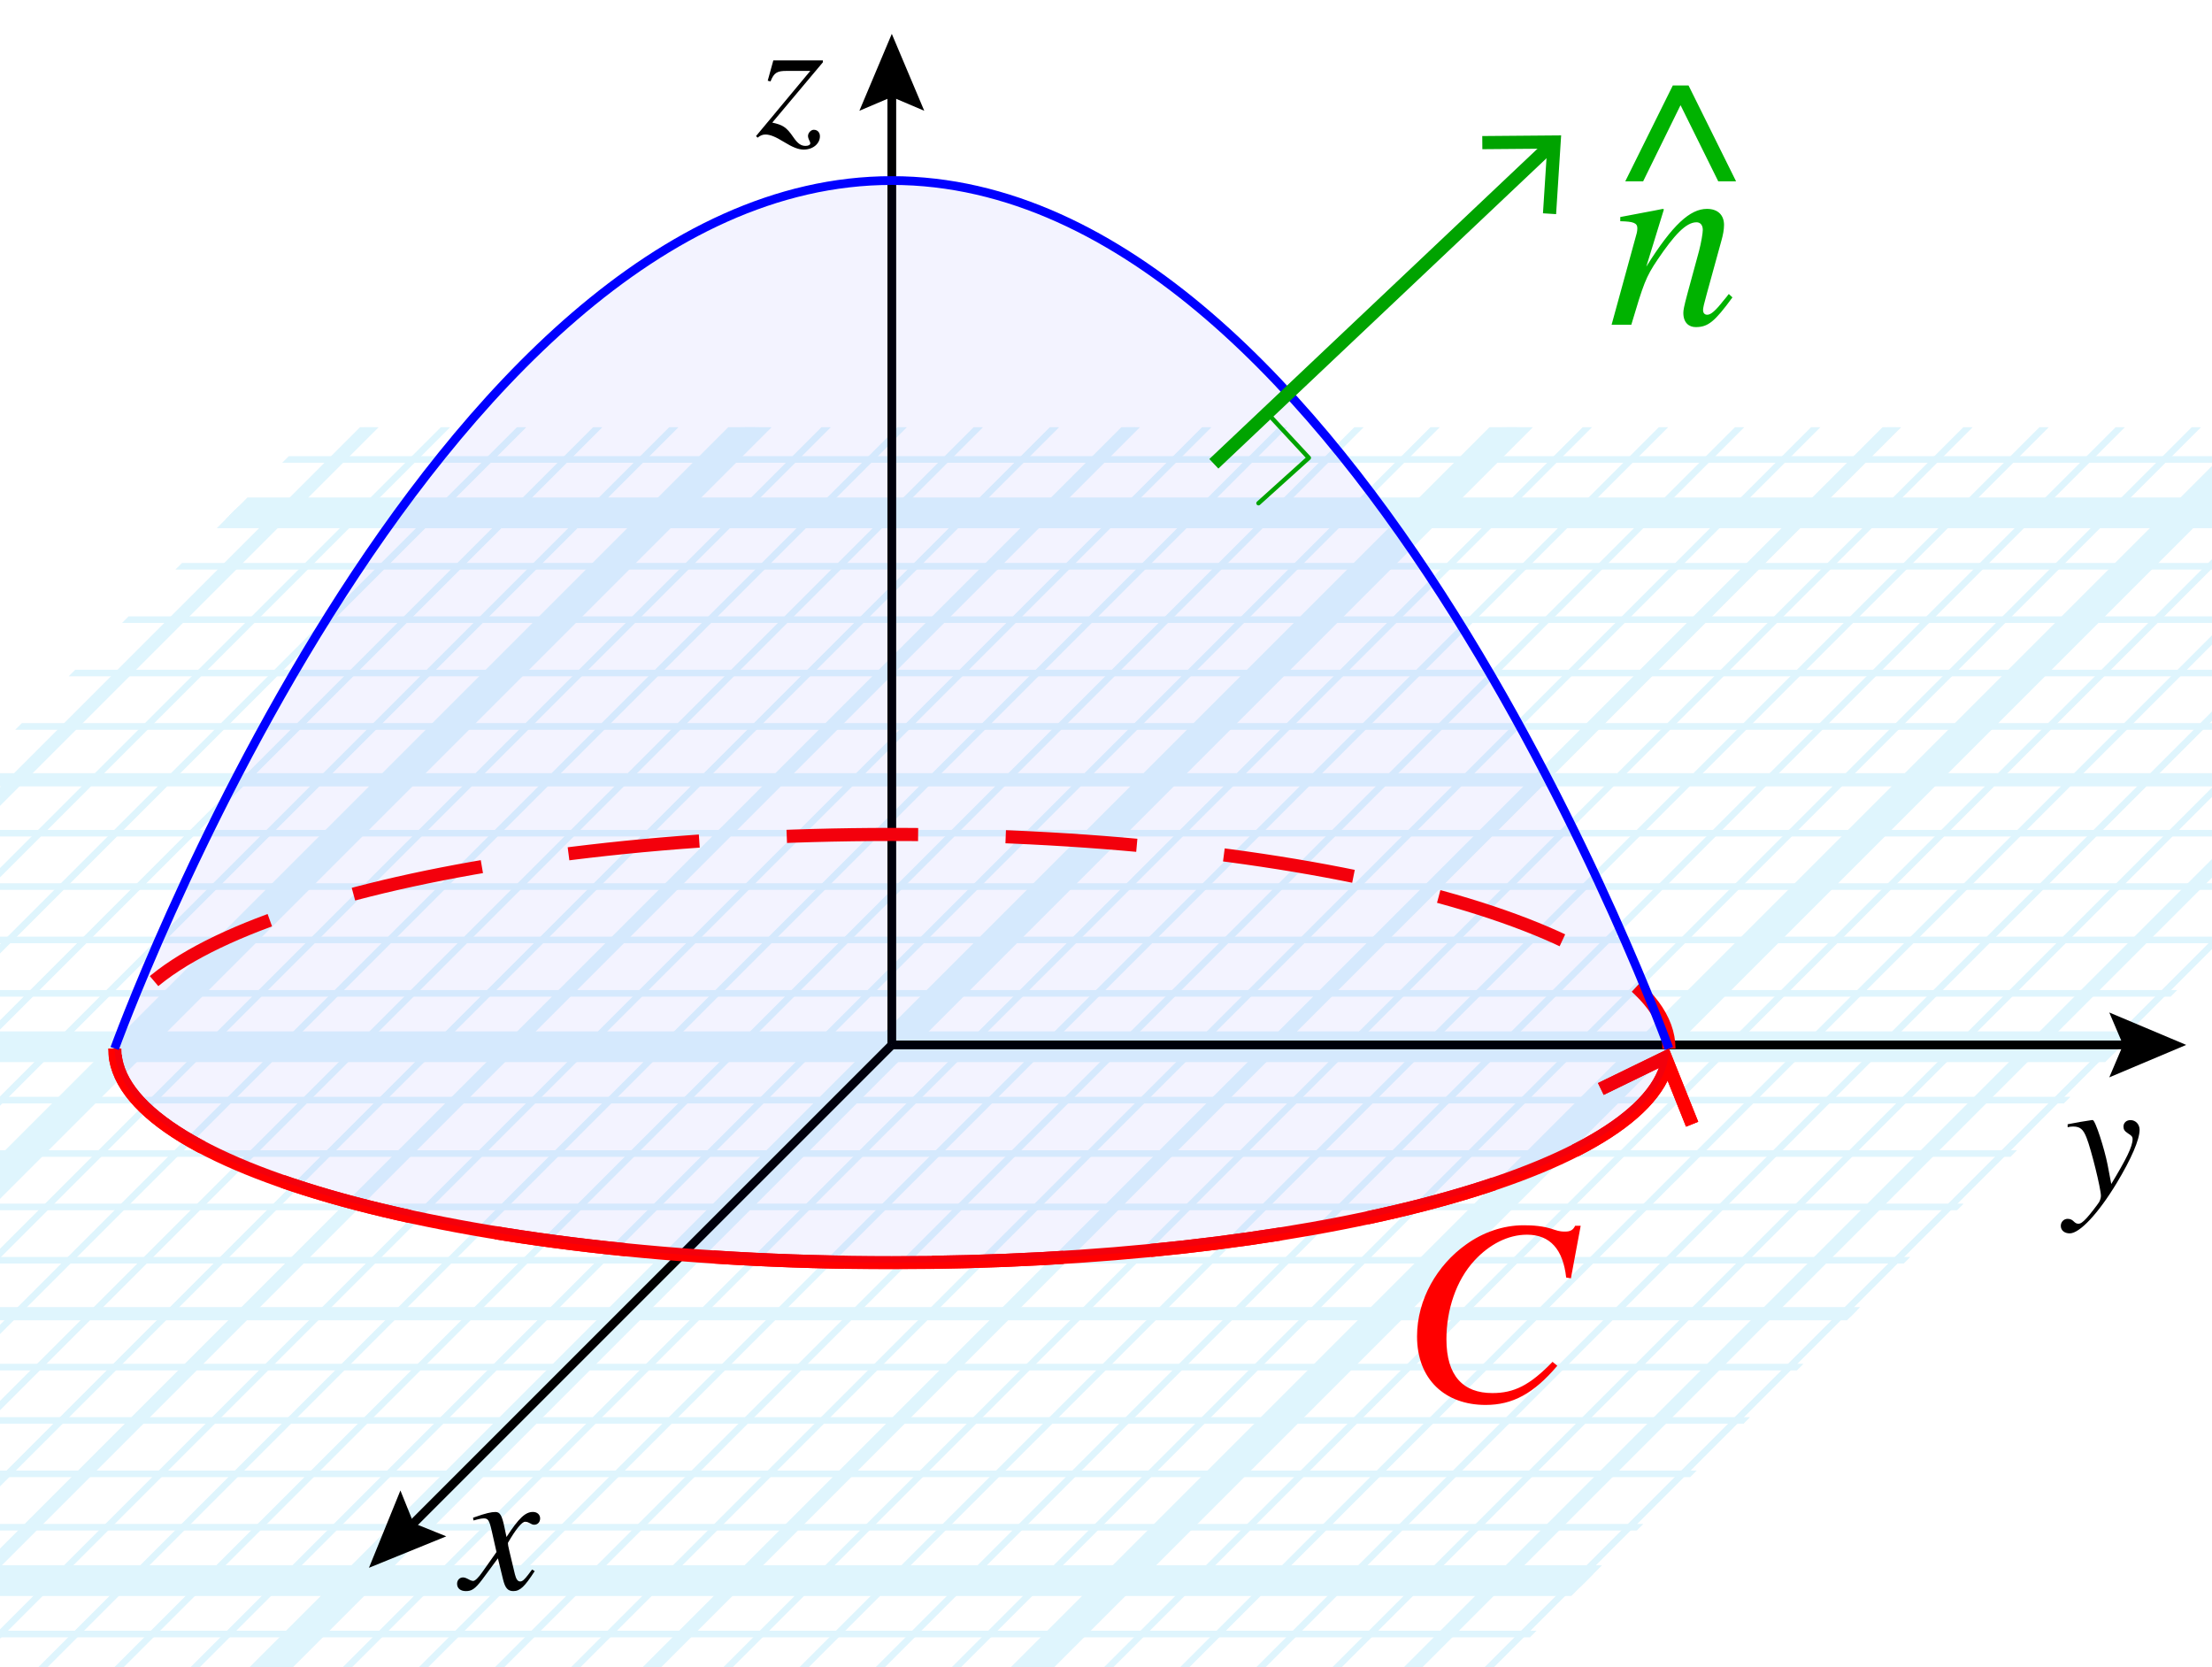 <?xml version="1.0" encoding="utf-8"?>
<!-- Generator: Adobe Illustrator 25.4.1, SVG Export Plug-In . SVG Version: 6.00 Build 0)  -->
<svg version="1.1" xmlns="http://www.w3.org/2000/svg" xmlns:xlink="http://www.w3.org/1999/xlink" x="0px" y="0px"
	 viewBox="0 0 50.503 38.061" enable-background="new 0 0 50.503 38.061" xml:space="preserve">
<g id="Graph_paper_slanted" opacity="0.5">
	<g id="Clipped_grid_00000003068028900943026870000011536296927355263674_">
		<defs>
			<polygon id="SVGID_1_" points="33.469,38.843 -21.835,38.843 7.254,9.755 62.558,9.755 			"/>
		</defs>
		<clipPath id="SVGID_00000141423568090280599170000011768275381313114301_">
			<use xlink:href="#SVGID_1_"  overflow="visible"/>
		</clipPath>
		
			<g id="Grid_00000142891597197125820610000009767860333217090727_" opacity="0.25" clip-path="url(#SVGID_00000141423568090280599170000011768275381313114301_)">
			<g id="Horizontal_1_mm_00000151508609497893311650000018408800186222605470_">
				
					<line fill="none" stroke="#00ABEB" stroke-width="0.15" stroke-miterlimit="10" x1="-13.861" y1="-11.45" x2="125.226" y2="-11.45"/>
				
					<line fill="none" stroke="#00ABEB" stroke-width="0.15" stroke-miterlimit="10" x1="-12.642" y1="-12.669" x2="126.445" y2="-12.669"/>
				
					<line fill="none" stroke="#00ABEB" stroke-width="0.15" stroke-miterlimit="10" x1="-85.776" y1="60.465" x2="53.311" y2="60.465"/>
				
					<line fill="none" stroke="#00ABEB" stroke-width="0.15" stroke-miterlimit="10" x1="-84.557" y1="59.246" x2="54.53" y2="59.246"/>
				
					<line fill="none" stroke="#00ABEB" stroke-width="0.15" stroke-miterlimit="10" x1="-83.338" y1="58.027" x2="55.749" y2="58.027"/>
				
					<line fill="none" stroke="#00ABEB" stroke-width="0.15" stroke-miterlimit="10" x1="-82.119" y1="56.808" x2="56.968" y2="56.808"/>
				
					<line fill="none" stroke="#00ABEB" stroke-width="0.15" stroke-miterlimit="10" x1="-80.9" y1="55.589" x2="58.187" y2="55.589"/>
				
					<line fill="none" stroke="#00ABEB" stroke-width="0.15" stroke-miterlimit="10" x1="-79.682" y1="54.371" x2="59.405" y2="54.371"/>
				
					<line fill="none" stroke="#00ABEB" stroke-width="0.15" stroke-miterlimit="10" x1="-78.463" y1="53.152" x2="60.624" y2="53.152"/>
				
					<line fill="none" stroke="#00ABEB" stroke-width="0.15" stroke-miterlimit="10" x1="-77.244" y1="51.933" x2="61.843" y2="51.933"/>
				
					<line fill="none" stroke="#00ABEB" stroke-width="0.15" stroke-miterlimit="10" x1="-76.025" y1="50.714" x2="63.062" y2="50.714"/>
				
					<line fill="none" stroke="#00ABEB" stroke-width="0.15" stroke-miterlimit="10" x1="-74.806" y1="49.495" x2="64.281" y2="49.495"/>
				
					<line fill="none" stroke="#00ABEB" stroke-width="0.15" stroke-miterlimit="10" x1="-73.587" y1="48.276" x2="65.5" y2="48.276"/>
				
					<line fill="none" stroke="#00ABEB" stroke-width="0.15" stroke-miterlimit="10" x1="-72.368" y1="47.057" x2="66.719" y2="47.057"/>
				
					<line fill="none" stroke="#00ABEB" stroke-width="0.15" stroke-miterlimit="10" x1="-71.149" y1="45.838" x2="67.938" y2="45.838"/>
				
					<line fill="none" stroke="#00ABEB" stroke-width="0.15" stroke-miterlimit="10" x1="-69.931" y1="44.619" x2="69.157" y2="44.619"/>
				<line fill="none" stroke="#00ABEB" stroke-width="0.15" stroke-miterlimit="10" x1="-68.711" y1="43.4" x2="70.376" y2="43.4"/>
				
					<line fill="none" stroke="#00ABEB" stroke-width="0.15" stroke-miterlimit="10" x1="-67.492" y1="42.181" x2="71.595" y2="42.181"/>
				
					<line fill="none" stroke="#00ABEB" stroke-width="0.15" stroke-miterlimit="10" x1="-66.274" y1="40.963" x2="72.813" y2="40.963"/>
				
					<line fill="none" stroke="#00ABEB" stroke-width="0.15" stroke-miterlimit="10" x1="-65.055" y1="39.744" x2="74.032" y2="39.744"/>
				
					<line fill="none" stroke="#00ABEB" stroke-width="0.15" stroke-miterlimit="10" x1="-63.836" y1="38.525" x2="75.251" y2="38.525"/>
				
					<line fill="none" stroke="#00ABEB" stroke-width="0.15" stroke-miterlimit="10" x1="-62.617" y1="37.306" x2="76.47" y2="37.306"/>
				
					<line fill="none" stroke="#00ABEB" stroke-width="0.15" stroke-miterlimit="10" x1="-61.398" y1="36.087" x2="77.689" y2="36.087"/>
				
					<line fill="none" stroke="#00ABEB" stroke-width="0.15" stroke-miterlimit="10" x1="-60.179" y1="34.868" x2="78.908" y2="34.868"/>
				
					<line fill="none" stroke="#00ABEB" stroke-width="0.15" stroke-miterlimit="10" x1="-58.96" y1="33.649" x2="80.127" y2="33.649"/>
				
					<line fill="none" stroke="#00ABEB" stroke-width="0.15" stroke-miterlimit="10" x1="-57.741" y1="32.43" x2="81.346" y2="32.43"/>
				
					<line fill="none" stroke="#00ABEB" stroke-width="0.15" stroke-miterlimit="10" x1="-56.523" y1="31.212" x2="82.565" y2="31.212"/>
				
					<line fill="none" stroke="#00ABEB" stroke-width="0.15" stroke-miterlimit="10" x1="-55.304" y1="29.993" x2="83.784" y2="29.993"/>
				
					<line fill="none" stroke="#00ABEB" stroke-width="0.15" stroke-miterlimit="10" x1="-54.084" y1="28.773" x2="85.003" y2="28.773"/>
				
					<line fill="none" stroke="#00ABEB" stroke-width="0.15" stroke-miterlimit="10" x1="-52.866" y1="27.555" x2="86.221" y2="27.555"/>
				
					<line fill="none" stroke="#00ABEB" stroke-width="0.15" stroke-miterlimit="10" x1="-51.647" y1="26.336" x2="87.44" y2="26.336"/>
				
					<line fill="none" stroke="#00ABEB" stroke-width="0.15" stroke-miterlimit="10" x1="-50.428" y1="25.117" x2="88.659" y2="25.117"/>
				
					<line fill="none" stroke="#00ABEB" stroke-width="0.15" stroke-miterlimit="10" x1="-49.209" y1="23.898" x2="89.878" y2="23.898"/>
				
					<line fill="none" stroke="#00ABEB" stroke-width="0.15" stroke-miterlimit="10" x1="-47.99" y1="22.679" x2="91.097" y2="22.679"/>
				
					<line fill="none" stroke="#00ABEB" stroke-width="0.15" stroke-miterlimit="10" x1="-46.771" y1="21.46" x2="92.316" y2="21.46"/>
				
					<line fill="none" stroke="#00ABEB" stroke-width="0.15" stroke-miterlimit="10" x1="-45.552" y1="20.241" x2="93.535" y2="20.241"/>
				
					<line fill="none" stroke="#00ABEB" stroke-width="0.15" stroke-miterlimit="10" x1="-44.333" y1="19.022" x2="94.754" y2="19.022"/>
				
					<line fill="none" stroke="#00ABEB" stroke-width="0.15" stroke-miterlimit="10" x1="-43.114" y1="17.803" x2="95.973" y2="17.803"/>
				
					<line fill="none" stroke="#00ABEB" stroke-width="0.15" stroke-miterlimit="10" x1="-41.896" y1="16.585" x2="97.191" y2="16.585"/>
				
					<line fill="none" stroke="#00ABEB" stroke-width="0.15" stroke-miterlimit="10" x1="-40.677" y1="15.366" x2="98.41" y2="15.366"/>
				
					<line fill="none" stroke="#00ABEB" stroke-width="0.15" stroke-miterlimit="10" x1="-39.458" y1="14.147" x2="99.629" y2="14.147"/>
				
					<line fill="none" stroke="#00ABEB" stroke-width="0.15" stroke-miterlimit="10" x1="-38.239" y1="12.928" x2="100.848" y2="12.928"/>
				
					<line fill="none" stroke="#00ABEB" stroke-width="0.15" stroke-miterlimit="10" x1="-37.02" y1="11.709" x2="102.067" y2="11.709"/>
				
					<line fill="none" stroke="#00ABEB" stroke-width="0.15" stroke-miterlimit="10" x1="-35.801" y1="10.49" x2="103.286" y2="10.49"/>
				
					<line fill="none" stroke="#00ABEB" stroke-width="0.15" stroke-miterlimit="10" x1="-34.582" y1="9.271" x2="104.505" y2="9.271"/>
				
					<line fill="none" stroke="#00ABEB" stroke-width="0.15" stroke-miterlimit="10" x1="-33.363" y1="8.052" x2="105.724" y2="8.052"/>
				
					<line fill="none" stroke="#00ABEB" stroke-width="0.15" stroke-miterlimit="10" x1="-32.144" y1="6.834" x2="106.943" y2="6.834"/>
				
					<line fill="none" stroke="#00ABEB" stroke-width="0.15" stroke-miterlimit="10" x1="-30.925" y1="5.615" x2="108.162" y2="5.615"/>
				
					<line fill="none" stroke="#00ABEB" stroke-width="0.15" stroke-miterlimit="10" x1="-29.706" y1="4.396" x2="109.381" y2="4.396"/>
				
					<line fill="none" stroke="#00ABEB" stroke-width="0.15" stroke-miterlimit="10" x1="-28.488" y1="3.177" x2="110.599" y2="3.177"/>
				
					<line fill="none" stroke="#00ABEB" stroke-width="0.15" stroke-miterlimit="10" x1="-27.269" y1="1.958" x2="111.818" y2="1.958"/>
				
					<line fill="none" stroke="#00ABEB" stroke-width="0.15" stroke-miterlimit="10" x1="-26.05" y1="0.739" x2="113.037" y2="0.739"/>
				
					<line fill="none" stroke="#00ABEB" stroke-width="0.15" stroke-miterlimit="10" x1="-24.831" y1="-0.48" x2="114.256" y2="-0.48"/>
				
					<line fill="none" stroke="#00ABEB" stroke-width="0.15" stroke-miterlimit="10" x1="-23.612" y1="-1.699" x2="115.475" y2="-1.699"/>
				
					<line fill="none" stroke="#00ABEB" stroke-width="0.15" stroke-miterlimit="10" x1="-22.393" y1="-2.918" x2="116.694" y2="-2.918"/>
				
					<line fill="none" stroke="#00ABEB" stroke-width="0.15" stroke-miterlimit="10" x1="-21.174" y1="-4.136" x2="117.913" y2="-4.136"/>
				
					<line fill="none" stroke="#00ABEB" stroke-width="0.15" stroke-miterlimit="10" x1="-19.955" y1="-5.356" x2="119.132" y2="-5.356"/>
				
					<line fill="none" stroke="#00ABEB" stroke-width="0.15" stroke-miterlimit="10" x1="-18.736" y1="-6.574" x2="120.351" y2="-6.574"/>
				
					<line fill="none" stroke="#00ABEB" stroke-width="0.15" stroke-miterlimit="10" x1="-17.517" y1="-7.793" x2="121.57" y2="-7.793"/>
				
					<line fill="none" stroke="#00ABEB" stroke-width="0.15" stroke-miterlimit="10" x1="-16.298" y1="-9.012" x2="122.789" y2="-9.012"/>
				
					<line fill="none" stroke="#00ABEB" stroke-width="0.15" stroke-miterlimit="10" x1="-15.08" y1="-10.231" x2="124.007" y2="-10.231"/>
			</g>
			<g id="Vertical_1_mm_00000181073523592228201180000012361058669048395659_">
				<g>
					
						<line fill="none" stroke="#00ABEB" stroke-width="0.15" stroke-miterlimit="10" x1="-85.724" y1="60.459" x2="-12.563" y2="-12.701"/>
				</g>
				
					<line fill="none" stroke="#00ABEB" stroke-width="0.15" stroke-miterlimit="10" x1="-83.986" y1="60.459" x2="-10.826" y2="-12.701"/>
				
					<line fill="none" stroke="#00ABEB" stroke-width="0.15" stroke-miterlimit="10" x1="-82.248" y1="60.459" x2="-9.087" y2="-12.701"/>
				
					<line fill="none" stroke="#00ABEB" stroke-width="0.15" stroke-miterlimit="10" x1="-80.51" y1="60.459" x2="-7.349" y2="-12.701"/>
				
					<line fill="none" stroke="#00ABEB" stroke-width="0.15" stroke-miterlimit="10" x1="-78.772" y1="60.459" x2="-5.611" y2="-12.701"/>
				
					<line fill="none" stroke="#00ABEB" stroke-width="0.15" stroke-miterlimit="10" x1="-77.034" y1="60.459" x2="-3.873" y2="-12.701"/>
				
					<line fill="none" stroke="#00ABEB" stroke-width="0.15" stroke-miterlimit="10" x1="-75.296" y1="60.459" x2="-2.135" y2="-12.701"/>
				
					<line fill="none" stroke="#00ABEB" stroke-width="0.15" stroke-miterlimit="10" x1="-73.558" y1="60.459" x2="-0.397" y2="-12.701"/>
				
					<line fill="none" stroke="#00ABEB" stroke-width="0.15" stroke-miterlimit="10" x1="-71.82" y1="60.459" x2="1.341" y2="-12.701"/>
				
					<line fill="none" stroke="#00ABEB" stroke-width="0.15" stroke-miterlimit="10" x1="-70.082" y1="60.459" x2="3.079" y2="-12.701"/>
				
					<line fill="none" stroke="#00ABEB" stroke-width="0.15" stroke-miterlimit="10" x1="-68.344" y1="60.459" x2="4.817" y2="-12.701"/>
				
					<line fill="none" stroke="#00ABEB" stroke-width="0.15" stroke-miterlimit="10" x1="-66.605" y1="60.459" x2="6.555" y2="-12.701"/>
				
					<line fill="none" stroke="#00ABEB" stroke-width="0.15" stroke-miterlimit="10" x1="-64.868" y1="60.459" x2="8.293" y2="-12.701"/>
				
					<line fill="none" stroke="#00ABEB" stroke-width="0.15" stroke-miterlimit="10" x1="-63.13" y1="60.459" x2="10.031" y2="-12.701"/>
				
					<line fill="none" stroke="#00ABEB" stroke-width="0.15" stroke-miterlimit="10" x1="-61.391" y1="60.459" x2="11.77" y2="-12.701"/>
				
					<line fill="none" stroke="#00ABEB" stroke-width="0.15" stroke-miterlimit="10" x1="-59.654" y1="60.459" x2="13.507" y2="-12.701"/>
				
					<line fill="none" stroke="#00ABEB" stroke-width="0.15" stroke-miterlimit="10" x1="-57.915" y1="60.459" x2="15.245" y2="-12.701"/>
				
					<line fill="none" stroke="#00ABEB" stroke-width="0.15" stroke-miterlimit="10" x1="-56.177" y1="60.459" x2="16.984" y2="-12.701"/>
				
					<line fill="none" stroke="#00ABEB" stroke-width="0.15" stroke-miterlimit="10" x1="-54.439" y1="60.459" x2="18.721" y2="-12.701"/>
				
					<line fill="none" stroke="#00ABEB" stroke-width="0.15" stroke-miterlimit="10" x1="-52.701" y1="60.459" x2="20.46" y2="-12.701"/>
				
					<line fill="none" stroke="#00ABEB" stroke-width="0.15" stroke-miterlimit="10" x1="-50.963" y1="60.459" x2="22.198" y2="-12.701"/>
				
					<line fill="none" stroke="#00ABEB" stroke-width="0.15" stroke-miterlimit="10" x1="-49.225" y1="60.459" x2="23.936" y2="-12.701"/>
				
					<line fill="none" stroke="#00ABEB" stroke-width="0.15" stroke-miterlimit="10" x1="-47.487" y1="60.459" x2="25.674" y2="-12.701"/>
				
					<line fill="none" stroke="#00ABEB" stroke-width="0.15" stroke-miterlimit="10" x1="-45.749" y1="60.459" x2="27.412" y2="-12.701"/>
				
					<line fill="none" stroke="#00ABEB" stroke-width="0.15" stroke-miterlimit="10" x1="-44.011" y1="60.459" x2="29.15" y2="-12.701"/>
				
					<line fill="none" stroke="#00ABEB" stroke-width="0.15" stroke-miterlimit="10" x1="-42.273" y1="60.459" x2="30.888" y2="-12.701"/>
				
					<line fill="none" stroke="#00ABEB" stroke-width="0.15" stroke-miterlimit="10" x1="-40.535" y1="60.459" x2="32.626" y2="-12.701"/>
				
					<line fill="none" stroke="#00ABEB" stroke-width="0.15" stroke-miterlimit="10" x1="-38.797" y1="60.459" x2="34.364" y2="-12.701"/>
				
					<line fill="none" stroke="#00ABEB" stroke-width="0.15" stroke-miterlimit="10" x1="-37.058" y1="60.459" x2="36.102" y2="-12.701"/>
				
					<line fill="none" stroke="#00ABEB" stroke-width="0.15" stroke-miterlimit="10" x1="-35.321" y1="60.459" x2="37.84" y2="-12.701"/>
				
					<line fill="none" stroke="#00ABEB" stroke-width="0.15" stroke-miterlimit="10" x1="-33.583" y1="60.459" x2="39.578" y2="-12.701"/>
				
					<line fill="none" stroke="#00ABEB" stroke-width="0.15" stroke-miterlimit="10" x1="-31.844" y1="60.459" x2="41.317" y2="-12.701"/>
				
					<line fill="none" stroke="#00ABEB" stroke-width="0.15" stroke-miterlimit="10" x1="-30.107" y1="60.459" x2="43.054" y2="-12.701"/>
				
					<line fill="none" stroke="#00ABEB" stroke-width="0.15" stroke-miterlimit="10" x1="-28.368" y1="60.459" x2="44.792" y2="-12.701"/>
				
					<line fill="none" stroke="#00ABEB" stroke-width="0.15" stroke-miterlimit="10" x1="-26.63" y1="60.459" x2="46.531" y2="-12.701"/>
				
					<line fill="none" stroke="#00ABEB" stroke-width="0.15" stroke-miterlimit="10" x1="-24.892" y1="60.459" x2="48.268" y2="-12.701"/>
				
					<line fill="none" stroke="#00ABEB" stroke-width="0.15" stroke-miterlimit="10" x1="-23.154" y1="60.459" x2="50.007" y2="-12.701"/>
				
					<line fill="none" stroke="#00ABEB" stroke-width="0.15" stroke-miterlimit="10" x1="-21.416" y1="60.459" x2="51.745" y2="-12.701"/>
				
					<line fill="none" stroke="#00ABEB" stroke-width="0.15" stroke-miterlimit="10" x1="-19.678" y1="60.459" x2="53.483" y2="-12.701"/>
				
					<line fill="none" stroke="#00ABEB" stroke-width="0.15" stroke-miterlimit="10" x1="-17.94" y1="60.459" x2="55.221" y2="-12.701"/>
				
					<line fill="none" stroke="#00ABEB" stroke-width="0.15" stroke-miterlimit="10" x1="-16.202" y1="60.459" x2="56.958" y2="-12.701"/>
				
					<line fill="none" stroke="#00ABEB" stroke-width="0.15" stroke-miterlimit="10" x1="-14.464" y1="60.459" x2="58.697" y2="-12.701"/>
				
					<line fill="none" stroke="#00ABEB" stroke-width="0.15" stroke-miterlimit="10" x1="-12.726" y1="60.459" x2="60.435" y2="-12.701"/>
				
					<line fill="none" stroke="#00ABEB" stroke-width="0.15" stroke-miterlimit="10" x1="-10.988" y1="60.459" x2="62.173" y2="-12.701"/>
				
					<line fill="none" stroke="#00ABEB" stroke-width="0.15" stroke-miterlimit="10" x1="-9.25" y1="60.459" x2="63.911" y2="-12.701"/>
				
					<line fill="none" stroke="#00ABEB" stroke-width="0.15" stroke-miterlimit="10" x1="-7.512" y1="60.459" x2="65.649" y2="-12.701"/>
				
					<line fill="none" stroke="#00ABEB" stroke-width="0.15" stroke-miterlimit="10" x1="-5.774" y1="60.459" x2="67.387" y2="-12.701"/>
				
					<line fill="none" stroke="#00ABEB" stroke-width="0.15" stroke-miterlimit="10" x1="-4.036" y1="60.459" x2="69.125" y2="-12.701"/>
				
					<line fill="none" stroke="#00ABEB" stroke-width="0.15" stroke-miterlimit="10" x1="-2.297" y1="60.459" x2="70.863" y2="-12.701"/>
				
					<line fill="none" stroke="#00ABEB" stroke-width="0.15" stroke-miterlimit="10" x1="-0.56" y1="60.459" x2="72.601" y2="-12.701"/>
				
					<line fill="none" stroke="#00ABEB" stroke-width="0.15" stroke-miterlimit="10" x1="1.179" y1="60.459" x2="74.339" y2="-12.701"/>
				
					<line fill="none" stroke="#00ABEB" stroke-width="0.15" stroke-miterlimit="10" x1="2.917" y1="60.459" x2="76.078" y2="-12.701"/>
				
					<line fill="none" stroke="#00ABEB" stroke-width="0.15" stroke-miterlimit="10" x1="4.654" y1="60.459" x2="77.815" y2="-12.701"/>
				
					<line fill="none" stroke="#00ABEB" stroke-width="0.15" stroke-miterlimit="10" x1="6.393" y1="60.459" x2="79.554" y2="-12.701"/>
				
					<line fill="none" stroke="#00ABEB" stroke-width="0.15" stroke-miterlimit="10" x1="8.131" y1="60.459" x2="81.292" y2="-12.701"/>
				
					<line fill="none" stroke="#00ABEB" stroke-width="0.15" stroke-miterlimit="10" x1="9.869" y1="60.459" x2="83.029" y2="-12.701"/>
				
					<line fill="none" stroke="#00ABEB" stroke-width="0.15" stroke-miterlimit="10" x1="11.607" y1="60.459" x2="84.768" y2="-12.701"/>
				
					<line fill="none" stroke="#00ABEB" stroke-width="0.15" stroke-miterlimit="10" x1="13.345" y1="60.459" x2="86.506" y2="-12.701"/>
				
					<line fill="none" stroke="#00ABEB" stroke-width="0.15" stroke-miterlimit="10" x1="15.083" y1="60.459" x2="88.244" y2="-12.701"/>
				
					<line fill="none" stroke="#00ABEB" stroke-width="0.15" stroke-miterlimit="10" x1="16.821" y1="60.459" x2="89.982" y2="-12.701"/>
				
					<line fill="none" stroke="#00ABEB" stroke-width="0.15" stroke-miterlimit="10" x1="18.559" y1="60.459" x2="91.72" y2="-12.701"/>
				
					<line fill="none" stroke="#00ABEB" stroke-width="0.15" stroke-miterlimit="10" x1="20.297" y1="60.459" x2="93.458" y2="-12.701"/>
				
					<line fill="none" stroke="#00ABEB" stroke-width="0.15" stroke-miterlimit="10" x1="22.035" y1="60.459" x2="95.196" y2="-12.701"/>
				
					<line fill="none" stroke="#00ABEB" stroke-width="0.15" stroke-miterlimit="10" x1="23.773" y1="60.459" x2="96.934" y2="-12.701"/>
				
					<line fill="none" stroke="#00ABEB" stroke-width="0.15" stroke-miterlimit="10" x1="25.511" y1="60.459" x2="98.672" y2="-12.701"/>
				
					<line fill="none" stroke="#00ABEB" stroke-width="0.15" stroke-miterlimit="10" x1="27.25" y1="60.459" x2="100.41" y2="-12.701"/>
				
					<line fill="none" stroke="#00ABEB" stroke-width="0.15" stroke-miterlimit="10" x1="28.987" y1="60.459" x2="102.148" y2="-12.701"/>
				
					<line fill="none" stroke="#00ABEB" stroke-width="0.15" stroke-miterlimit="10" x1="30.726" y1="60.459" x2="103.886" y2="-12.701"/>
				
					<line fill="none" stroke="#00ABEB" stroke-width="0.15" stroke-miterlimit="10" x1="32.464" y1="60.459" x2="105.625" y2="-12.701"/>
				
					<line fill="none" stroke="#00ABEB" stroke-width="0.15" stroke-miterlimit="10" x1="34.201" y1="60.459" x2="107.362" y2="-12.701"/>
				
					<line fill="none" stroke="#00ABEB" stroke-width="0.15" stroke-miterlimit="10" x1="35.94" y1="60.459" x2="109.101" y2="-12.701"/>
				
					<line fill="none" stroke="#00ABEB" stroke-width="0.15" stroke-miterlimit="10" x1="37.678" y1="60.459" x2="110.839" y2="-12.701"/>
				
					<line fill="none" stroke="#00ABEB" stroke-width="0.15" stroke-miterlimit="10" x1="39.416" y1="60.459" x2="112.577" y2="-12.701"/>
				
					<line fill="none" stroke="#00ABEB" stroke-width="0.15" stroke-miterlimit="10" x1="41.154" y1="60.459" x2="114.315" y2="-12.701"/>
				
					<line fill="none" stroke="#00ABEB" stroke-width="0.15" stroke-miterlimit="10" x1="42.892" y1="60.459" x2="116.053" y2="-12.701"/>
				
					<line fill="none" stroke="#00ABEB" stroke-width="0.15" stroke-miterlimit="10" x1="44.63" y1="60.459" x2="117.791" y2="-12.701"/>
				
					<line fill="none" stroke="#00ABEB" stroke-width="0.15" stroke-miterlimit="10" x1="46.368" y1="60.459" x2="119.529" y2="-12.701"/>
				
					<line fill="none" stroke="#00ABEB" stroke-width="0.15" stroke-miterlimit="10" x1="48.106" y1="60.459" x2="121.267" y2="-12.701"/>
				
					<line fill="none" stroke="#00ABEB" stroke-width="0.15" stroke-miterlimit="10" x1="49.844" y1="60.459" x2="123.005" y2="-12.701"/>
				
					<line fill="none" stroke="#00ABEB" stroke-width="0.15" stroke-miterlimit="10" x1="51.582" y1="60.459" x2="124.743" y2="-12.701"/>
				
					<line fill="none" stroke="#00ABEB" stroke-width="0.15" stroke-miterlimit="10" x1="53.32" y1="60.459" x2="126.481" y2="-12.701"/>
			</g>
			<g id="Horizontal_5_mm_00000011735556503592991880000008134099091165005186_">
				
					<line fill="none" stroke="#00ABEB" stroke-width="0.3" stroke-miterlimit="10" x1="-85.945" y1="60.465" x2="53.311" y2="60.465"/>
				
					<line fill="none" stroke="#00ABEB" stroke-width="0.3" stroke-miterlimit="10" x1="-79.85" y1="54.371" x2="59.405" y2="54.371"/>
				
					<line fill="none" stroke="#00ABEB" stroke-width="0.3" stroke-miterlimit="10" x1="-73.756" y1="48.276" x2="65.5" y2="48.276"/>
				
					<line fill="none" stroke="#00ABEB" stroke-width="0.3" stroke-miterlimit="10" x1="-67.661" y1="42.181" x2="71.595" y2="42.181"/>
				
					<line fill="none" stroke="#00ABEB" stroke-width="0.3" stroke-miterlimit="10" x1="-61.567" y1="36.087" x2="77.689" y2="36.087"/>
				
					<line fill="none" stroke="#00ABEB" stroke-width="0.3" stroke-miterlimit="10" x1="-55.472" y1="29.993" x2="83.784" y2="29.993"/>
				
					<line fill="none" stroke="#00ABEB" stroke-width="0.3" stroke-miterlimit="10" x1="-49.378" y1="23.898" x2="89.878" y2="23.898"/>
				
					<line fill="none" stroke="#00ABEB" stroke-width="0.3" stroke-miterlimit="10" x1="-43.283" y1="17.803" x2="95.973" y2="17.803"/>
				
					<line fill="none" stroke="#00ABEB" stroke-width="0.3" stroke-miterlimit="10" x1="-37.188" y1="11.709" x2="102.067" y2="11.709"/>
				
					<line fill="none" stroke="#00ABEB" stroke-width="0.3" stroke-miterlimit="10" x1="-31.094" y1="5.615" x2="108.162" y2="5.615"/>
				<line fill="none" stroke="#00ABEB" stroke-width="0.3" stroke-miterlimit="10" x1="-25" y1="-0.48" x2="114.256" y2="-0.48"/>
			</g>
			<g id="Vertical_5_mm_00000064346364918789686960000003233481195482251947_">
				
					<line fill="none" stroke="#00ABEB" stroke-width="0.3" stroke-miterlimit="10" x1="-85.724" y1="60.459" x2="-12.445" y2="-12.82"/>
				
					<line fill="none" stroke="#00ABEB" stroke-width="0.3" stroke-miterlimit="10" x1="-77.034" y1="60.459" x2="-3.755" y2="-12.82"/>
				
					<line fill="none" stroke="#00ABEB" stroke-width="0.3" stroke-miterlimit="10" x1="-68.344" y1="60.459" x2="4.935" y2="-12.82"/>
				
					<line fill="none" stroke="#00ABEB" stroke-width="0.3" stroke-miterlimit="10" x1="-59.654" y1="60.459" x2="13.625" y2="-12.82"/>
				
					<line fill="none" stroke="#00ABEB" stroke-width="0.3" stroke-miterlimit="10" x1="-50.963" y1="60.459" x2="22.316" y2="-12.82"/>
				
					<line fill="none" stroke="#00ABEB" stroke-width="0.3" stroke-miterlimit="10" x1="-42.273" y1="60.459" x2="31.006" y2="-12.82"/>
				
					<line fill="none" stroke="#00ABEB" stroke-width="0.3" stroke-miterlimit="10" x1="-33.583" y1="60.459" x2="39.696" y2="-12.82"/>
				
					<line fill="none" stroke="#00ABEB" stroke-width="0.3" stroke-miterlimit="10" x1="-24.892" y1="60.459" x2="48.387" y2="-12.82"/>
				
					<line fill="none" stroke="#00ABEB" stroke-width="0.3" stroke-miterlimit="10" x1="-16.202" y1="60.459" x2="57.077" y2="-12.82"/>
				
					<line fill="none" stroke="#00ABEB" stroke-width="0.3" stroke-miterlimit="10" x1="-7.512" y1="60.459" x2="65.768" y2="-12.82"/>
				
					<line fill="none" stroke="#00ABEB" stroke-width="0.3" stroke-miterlimit="10" x1="1.179" y1="60.459" x2="74.458" y2="-12.82"/>
				
					<line fill="none" stroke="#00ABEB" stroke-width="0.3" stroke-miterlimit="10" x1="9.869" y1="60.459" x2="83.148" y2="-12.82"/>
				
					<line fill="none" stroke="#00ABEB" stroke-width="0.3" stroke-miterlimit="10" x1="18.559" y1="60.459" x2="91.838" y2="-12.82"/>
				
					<line fill="none" stroke="#00ABEB" stroke-width="0.3" stroke-miterlimit="10" x1="27.25" y1="60.459" x2="100.529" y2="-12.82"/>
				
					<line fill="none" stroke="#00ABEB" stroke-width="0.3" stroke-miterlimit="10" x1="35.94" y1="60.459" x2="109.219" y2="-12.82"/>
				
					<line fill="none" stroke="#00ABEB" stroke-width="0.3" stroke-miterlimit="10" x1="44.63" y1="60.459" x2="117.909" y2="-12.82"/>
				
					<line fill="none" stroke="#00ABEB" stroke-width="0.3" stroke-miterlimit="10" x1="53.32" y1="60.459" x2="126.599" y2="-12.82"/>
			</g>
			<g id="Horizontal_10_mm_00000163045836177147705350000008480455355013810362_">
				
					<line id="_x31_9_00000057116790517712807720000015084113881736219806_" fill="none" stroke="#00ABEB" stroke-width="0.7" stroke-miterlimit="10" x1="-85.945" y1="60.465" x2="53.311" y2="60.465"/>
				
					<line id="_x32_0_00000024685878617286333290000013167547815532084100_" fill="none" stroke="#00ABEB" stroke-width="0.7" stroke-miterlimit="10" x1="-73.756" y1="48.276" x2="65.5" y2="48.276"/>
				
					<line id="_x32_1_00000138564813020868535020000012777939180148238773_" fill="none" stroke="#00ABEB" stroke-width="0.7" stroke-miterlimit="10" x1="-61.567" y1="36.087" x2="77.689" y2="36.087"/>
				
					<line id="_x32_2_00000052807586205252870140000014502512662559454639_" fill="none" stroke="#00ABEB" stroke-width="0.7" stroke-miterlimit="10" x1="-49.378" y1="23.898" x2="89.878" y2="23.898"/>
				
					<line id="_x32_3_00000051376893246677475670000009295515732899575694_" fill="none" stroke="#00ABEB" stroke-width="0.7" stroke-miterlimit="10" x1="-37.188" y1="11.709" x2="102.067" y2="11.709"/>
				
					<line id="_x32_4_00000099657911357833521510000007853591198542098087_" fill="none" stroke="#00ABEB" stroke-width="0.7" stroke-miterlimit="10" x1="-25" y1="-0.48" x2="114.256" y2="-0.48"/>
				
					<line id="_x32_5_00000155127691660191171140000008292164438978366870_" fill="none" stroke="#00ABEB" stroke-width="0.7" stroke-miterlimit="10" x1="-12.81" y1="-12.669" x2="126.445" y2="-12.669"/>
			</g>
			<g id="Vertical_10_mm_00000134969164297783457920000010833503864539426239_">
				
					<line id="_x30__00000151539528360119995570000005083818057555393183_" fill="none" stroke="#00ABEB" stroke-width="0.7" stroke-miterlimit="10" x1="-85.724" y1="60.459" x2="-12.445" y2="-12.82"/>
				
					<line id="_x31__00000021823889366233599640000011971139016478256513_" fill="none" stroke="#00ABEB" stroke-width="0.7" stroke-miterlimit="10" x1="-68.344" y1="60.459" x2="4.935" y2="-12.82"/>
				
					<line id="_x32__00000071550223824624162640000006130814236846722696_" fill="none" stroke="#00ABEB" stroke-width="0.7" stroke-miterlimit="10" x1="-50.963" y1="60.459" x2="22.316" y2="-12.82"/>
				
					<line id="_x33__00000042015976804734918030000005045165563697445304_" fill="none" stroke="#00ABEB" stroke-width="0.7" stroke-miterlimit="10" x1="-33.583" y1="60.459" x2="39.696" y2="-12.82"/>
				
					<line id="_x34__00000081637789328126233800000002486991317463304126_" fill="none" stroke="#00ABEB" stroke-width="0.7" stroke-miterlimit="10" x1="-16.202" y1="60.459" x2="57.077" y2="-12.82"/>
				
					<line id="_x35__00000051353690731882489090000004794744233340785543_" fill="none" stroke="#00ABEB" stroke-width="0.7" stroke-miterlimit="10" x1="1.179" y1="60.459" x2="74.458" y2="-12.82"/>
				
					<line id="_x36__00000011745311307505536660000010485558803267122343_" fill="none" stroke="#00ABEB" stroke-width="0.7" stroke-miterlimit="10" x1="18.559" y1="60.459" x2="91.838" y2="-12.82"/>
				
					<line id="_x37__00000045602144989735358580000003937589459941247142_" fill="none" stroke="#00ABEB" stroke-width="0.7" stroke-miterlimit="10" x1="35.94" y1="60.459" x2="109.219" y2="-12.82"/>
				
					<line id="_x38__00000047029857857898873560000014194396358708286345_" fill="none" stroke="#00ABEB" stroke-width="0.7" stroke-miterlimit="10" x1="53.32" y1="60.459" x2="126.599" y2="-12.82"/>
			</g>
		</g>
	</g>
</g>
<g id="Axis">
	<g id="lines">
		<g>
			<g>
				
					<line fill="none" stroke="#000000" stroke-width="0.2" stroke-miterlimit="10" x1="20.361" y1="23.856" x2="20.361" y2="1.967"/>
				<g>
					<polygon points="21.102,2.529 20.361,2.214 19.621,2.529 20.361,0.773 					"/>
				</g>
			</g>
		</g>
		<g>
			<g>
				
					<line fill="none" stroke="#000000" stroke-width="0.2" stroke-miterlimit="10" x1="20.362" y1="23.856" x2="48.72" y2="23.856"/>
				<g>
					<polygon points="48.158,24.597 48.473,23.856 48.158,23.116 49.914,23.856 					"/>
				</g>
			</g>
		</g>
		<g>
			<g>
				
					<line fill="none" stroke="#000000" stroke-width="0.2" stroke-miterlimit="10" x1="20.362" y1="23.856" x2="9.268" y2="34.949"/>
				<g>
					<polygon points="9.142,34.029 9.443,34.775 10.189,35.076 8.424,35.794 					"/>
				</g>
			</g>
		</g>
	</g>
	<g id="names">
		<g>
			<path d="M48.203,27.032c0.339-0.564,0.487-0.852,0.487-1.027c0-0.056-0.028-0.08-0.104-0.128
				c-0.08-0.052-0.104-0.092-0.104-0.156c0-0.088,0.068-0.148,0.16-0.148c0.12,0,0.208,0.1,0.208,0.22
				c0,0.228-0.192,0.667-0.524,1.219c-0.416,0.688-0.843,1.147-1.071,1.147c-0.12,0-0.204-0.068-0.204-0.172
				c0-0.088,0.068-0.16,0.156-0.16c0.14,0,0.14,0.112,0.244,0.112c0.052,0,0.1-0.032,0.192-0.132
				c0.072-0.076,0.252-0.312,0.284-0.364c0.024-0.048,0.04-0.096,0.04-0.14c0-0.16-0.22-1.055-0.328-1.327
				c-0.076-0.196-0.148-0.256-0.308-0.256c-0.044,0-0.08,0.004-0.124,0.016v-0.068c0.044-0.008,0.088-0.016,0.128-0.024
				c0.08-0.016,0.212-0.04,0.428-0.072h0.016c0.06,0,0.271,0.664,0.34,1.02L48.203,27.032z"/>
		</g>
		<g>
			<path d="M17.632,2.799c0.232,0.052,0.32,0.096,0.48,0.332c0.104,0.152,0.18,0.2,0.28,0.2c0.064,0,0.108-0.024,0.108-0.06
				c0-0.016-0.008-0.036-0.02-0.06c-0.024-0.048-0.032-0.08-0.032-0.112c0.004-0.068,0.068-0.136,0.132-0.136
				c0.083,0,0.14,0.06,0.14,0.148c0,0.16-0.148,0.304-0.372,0.304c-0.116,0-0.252-0.052-0.452-0.176
				c-0.188-0.116-0.315-0.168-0.419-0.168c-0.064,0-0.116,0.02-0.18,0.072l-0.036-0.036L18.5,1.619h-0.544
				c-0.208,0-0.284,0.036-0.364,0.24l-0.064-0.016l0.128-0.464h1.131v0.044L17.632,2.799z"/>
		</g>
		<g>
			<path d="M11.564,35.091c0.28-0.428,0.428-0.572,0.604-0.572c0.096,0,0.164,0.06,0.164,0.148c0,0.084-0.056,0.144-0.136,0.144
				c-0.076,0-0.112-0.068-0.208-0.068c-0.072,0-0.216,0.176-0.392,0.483c0,0.028,0.008,0.084,0.032,0.18l0.128,0.536
				c0.028,0.112,0.064,0.164,0.12,0.164c0.052,0,0.096-0.04,0.188-0.16c0.036-0.048,0.052-0.072,0.084-0.112l0.06,0.036
				c-0.232,0.36-0.336,0.456-0.488,0.456c-0.128,0-0.188-0.072-0.236-0.272l-0.116-0.476l-0.352,0.476
				c-0.176,0.236-0.256,0.272-0.38,0.272s-0.2-0.064-0.2-0.168c0-0.08,0.056-0.144,0.136-0.144c0.036,0,0.076,0.016,0.128,0.044
				c0.04,0.024,0.08,0.036,0.104,0.036c0.044,0,0.12-0.076,0.204-0.196l0.328-0.464l-0.112-0.496
				c-0.056-0.24-0.084-0.272-0.184-0.272c-0.032,0-0.08,0.008-0.156,0.028l-0.072,0.02L10.8,34.652l0.044-0.016
				c0.244-0.088,0.376-0.116,0.468-0.116c0.1,0,0.148,0.072,0.204,0.344L11.564,35.091z"/>
		</g>
	</g>
</g>
<g id="Layer_9">
	<g id="Layer_5">
	</g>
	<g>
		<g>
			<path fill="none" stroke="#FF0000" stroke-width="0.3" stroke-miterlimit="10" stroke-dasharray="3,2" d="M38.067,24.258
				c-0.597,2.551-8.296,4.569-17.705,4.569c-9.799,0-17.742-2.189-17.742-4.888s7.944-4.888,17.742-4.888s17.742,2.189,17.742,4.888
				"/>
			<g>
				<polygon fill="#FF0000" points="36.484,24.727 36.615,24.997 37.945,24.349 38.494,25.723 38.773,25.611 38.104,23.938 				"/>
			</g>
		</g>
	</g>
	<g>
		<g>
			<path fill="none" stroke="#FF0000" stroke-width="0.3" stroke-miterlimit="10" d="M38.067,24.258
				c-0.597,2.551-8.296,4.569-17.705,4.569c-9.799,0-17.742-2.189-17.742-4.888"/>
			<g>
				<polygon fill="#FF0000" points="36.484,24.727 36.615,24.997 37.945,24.349 38.494,25.723 38.773,25.611 38.104,23.938 				"/>
			</g>
		</g>
	</g>
	<g id="stickman" transform="translate(0,1280) scale(0.1,-0.1)" display="none">
		<path display="inline" d="M215.022,12588.996c-1.375-0.282-2.494-0.711-3.695-1.419c-5.093-2.973-7.371-9.125-5.454-14.703
			c1.354-3.915,4.562-6.896,8.567-7.954c5.134-1.353,10.604,0.759,13.518,5.223c0.812,1.254,1.099,1.925,1.548,3.639
			c0.449,1.715,0.533,2.43,0.435,3.931c-0.292,4.668-3.304,8.852-7.662,10.651
			C219.975,12589.316,217.571,12589.525,215.022,12588.996z"/>
		<path display="inline" d="M226.061,12562.867c-4.272,0.675-9.656,0.77-14.878,0.273l-0.65-0.06l-1.055-0.851
			c-8.005-6.428-13.936-8.848-20.159-8.232c-1.113,0.109-4.719,1.03-5.798,1.479c-0.937,0.388-2.616,1.153-3.195,1.455l-0.481,0.253
			l0.146,0.557c0.264,1.01,0.051,2.255-0.527,3.104c-0.384,0.561-1.078,1.123-1.719,1.402c-1.826,0.779-3.988,0.005-4.923-1.748
			c-0.641-1.204-0.606-2.554,0.083-3.741c0.613-1.049,1.348-1.574,2.571-1.84c0.646-0.138,0.843-0.142,1.334-0.056
			c0.315,0.053,0.714,0.154,0.885,0.229l0.31,0.125l1.021-0.521c2.681-1.36,4.1-1.907,6.705-2.59
			c2.264-0.593,2.993-0.713,4.77-0.773c4.233-0.157,8.291,0.953,12.717,3.466l1.219,0.688l-0.338-1.474
			c-0.583-2.528-0.723-5.029-0.493-8.936c0.321-5.524,1.368-11.43,2.668-15.094c1.1-3.096,2.666-5.504,4.513-6.932
			c1.027-0.801,2.699-1.563,3.83-1.757c0.689-0.125,1.966-0.245,2.219-0.217c0.186,0.015,0.186,0.015-0.002-0.705
			c-0.404-1.544-1.258-3.834-2.012-5.381c-1.295-2.675-2.74-4.405-4.906-5.893c-1.489-1.021-3.916-2.083-7.697-3.376
			c-2.264-0.771-2.307-0.784-2.76-0.697c-0.618,0.123-0.946,0.113-1.415-0.041c-1.748-0.558-2.606-3.228-1.986-6.189
			c0.574-2.744,2.07-5.023,3.888-5.896c0.605-0.294,1.189-0.367,1.825-0.24c1.164,0.234,1.923,1.193,2.269,2.879
			c0.44,2.105-0.055,4.574-1.326,6.716c-0.248,0.414-0.429,0.755-0.41,0.766c0.019,0.011,0.811,0.279,1.754,0.611
			c4.5,1.557,7.044,2.881,9.136,4.752c1.532,1.367,2.893,3.263,4.013,5.571c0.682,1.423,1.799,4.414,2.174,5.846l0.142,0.542
			l0.429,0.062c2.777,0.398,8.214,1.021,11.306,1.289c5.625,0.493,9.134,0.565,11.709,0.256l0.76-0.097l0.024-0.212
			c0.01-0.114,0.036-0.62,0.056-1.117c0.091-2.379-0.022-4.476-0.61-11.078c-0.362-4.077-0.502-6.427-0.465-7.468
			c0.014-0.281-0.026-0.461-0.148-0.715c-0.612-1.275-0.105-2.732,1.21-3.466c0.525-0.296,1.794-0.628,2.521-0.668
			c2.79-0.128,5.96,1.135,7.518,2.995c1.058,1.254,1.307,2.386,0.77,3.486c-0.366,0.754-1.162,1.287-2.401,1.612
			c-1.842,0.475-3.998,0.207-6.092-0.76c-0.389-0.184-0.716-0.312-0.727-0.293c-0.022,0.037,0.246,3.361,0.558,6.976
			c0.555,6.325,0.611,9.205,0.224,11.813l-0.138,0.924l-0.625,0.188c-0.786,0.238-1.928,0.45-2.836,0.529
			c-3.382,0.291-8.537,0.047-15.853-0.756c-1.364-0.15-2.489-0.269-2.504-0.265c-0.015,0.004,0.085,0.112,0.222,0.243
			c2.321,2.168,3.765,5.834,4.148,10.508c0.333,4.116-0.204,10.213-1.361,15.544c-0.733,3.349-1.469,5.413-2.707,7.529
			c-0.82,1.412-1.32,2.075-2.219,2.913c-0.26,0.25-0.455,0.444-0.432,0.438s0.333-0.031,0.697-0.063
			c2.408-0.194,4.829-0.639,7.079-1.283c3.886-1.121,6.781-2.665,9.604-5.117c0.866-0.751,1.288-1.17,2.47-2.439
			c0.055-0.062,0-0.183-0.199-0.487c-1.441-2.2-0.278-5.209,2.284-5.872c2.043-0.527,4.154,0.72,4.693,2.775
			c0.278,1.062,0.149,1.96-0.429,2.936c-0.394,0.675-0.812,1.077-1.511,1.467c-0.555,0.304-1.479,0.498-2.083,0.435l-0.415-0.042
			l-0.176,0.236c-0.367,0.477-1.61,1.754-2.482,2.546c-2.973,2.698-5.807,4.32-10.21,5.831
			C230.418,12561.94,227.188,12562.69,226.061,12562.867z"/>
	</g>
	<g>
		<path fill="#FF0000" d="M35.866,29.185l-0.108-0.018c-0.072-0.642-0.366-0.978-0.894-0.978c-0.443,0-0.863,0.228-1.193,0.582
			c-0.432,0.462-0.647,1.146-0.647,1.805c0,0.839,0.384,1.229,1.049,1.229c0.492,0,0.852-0.174,1.374-0.713l0.108,0.09
			c-0.54,0.636-1.02,0.894-1.637,0.894c-0.917,0-1.565-0.576-1.565-1.565c0-0.846,0.461-1.631,1.121-2.099
			c0.384-0.276,0.84-0.438,1.313-0.438c0.198,0,0.45,0.012,0.702,0.102c0.12,0.042,0.192,0.042,0.246,0.042
			c0.12,0,0.18-0.036,0.228-0.132h0.126L35.866,29.185z"/>
	</g>
</g>
<g id="Layer_6">
	<g id="Layer_7">
		<path opacity="0.05" fill="#0000FF" d="M38.104,23.938c0,0-7.155-19.816-17.742-19.816H20.36
			c-10.587,0-17.742,19.816-17.742,19.816h0.001c0,2.7,7.944,4.888,17.742,4.888S38.104,26.638,38.104,23.938z"/>
	</g>
	<path fill="none" stroke="#0000FF" stroke-width="0.2" stroke-miterlimit="10" d="M38.104,23.938c0,0-7.155-19.816-17.742-19.816
		H20.36c-10.587,0-17.742,19.816-17.742,19.816"/>
</g>
<g id="n">
	<g>
		<g>
			<line fill="none" stroke="#00A300" stroke-width="0.3" stroke-miterlimit="10" x1="27.714" y1="10.589" x2="35.407" y2="3.314"/>
			<g>
				<polygon fill="#00A300" points="35.528,4.889 35.228,4.87 35.323,3.394 33.844,3.406 33.842,3.106 35.643,3.091 				"/>
			</g>
		</g>
	</g>
	
		<polyline fill="none" stroke="#00A300" stroke-width="0.1" stroke-linecap="round" stroke-linejoin="round" stroke-miterlimit="10" points="
		28.935,9.433 29.882,10.453 29.882,10.453 28.733,11.489 	"/>
	<g>
		<path fill="#00B200" d="M39.554,6.79c-0.408,0.558-0.558,0.678-0.839,0.678c-0.15,0-0.282-0.096-0.282-0.324
			c0-0.06,0.012-0.138,0.096-0.45l0.264-0.971c0.048-0.186,0.084-0.402,0.084-0.474c0-0.108-0.054-0.174-0.144-0.174
			c-0.24,0-0.51,0.294-0.888,0.852c-0.27,0.402-0.318,0.54-0.6,1.487h-0.45l0.576-2.099c0.006-0.03,0.012-0.066,0.012-0.102
			c0-0.12-0.083-0.156-0.39-0.162V4.955c0.486-0.096,0.654-0.12,0.972-0.186l0.024,0.012l-0.402,1.307
			c0.6-0.959,1.001-1.319,1.385-1.319c0.258,0,0.39,0.15,0.39,0.366c0,0.108-0.024,0.234-0.06,0.36l-0.335,1.217
			c-0.06,0.216-0.084,0.318-0.084,0.366c0,0.054,0.024,0.108,0.096,0.108c0.084,0,0.192-0.096,0.366-0.318
			c0.042-0.048,0.084-0.102,0.126-0.156L39.554,6.79z"/>
	</g>
	<g>
		<path fill="#00B200" d="M39.23,4.14l-0.858-1.733h-0.006L37.515,4.14h-0.408l1.085-2.188h0.36l1.085,2.188H39.23z"/>
	</g>
	<g>
	</g>
	<g>
	</g>
</g>
</svg>
